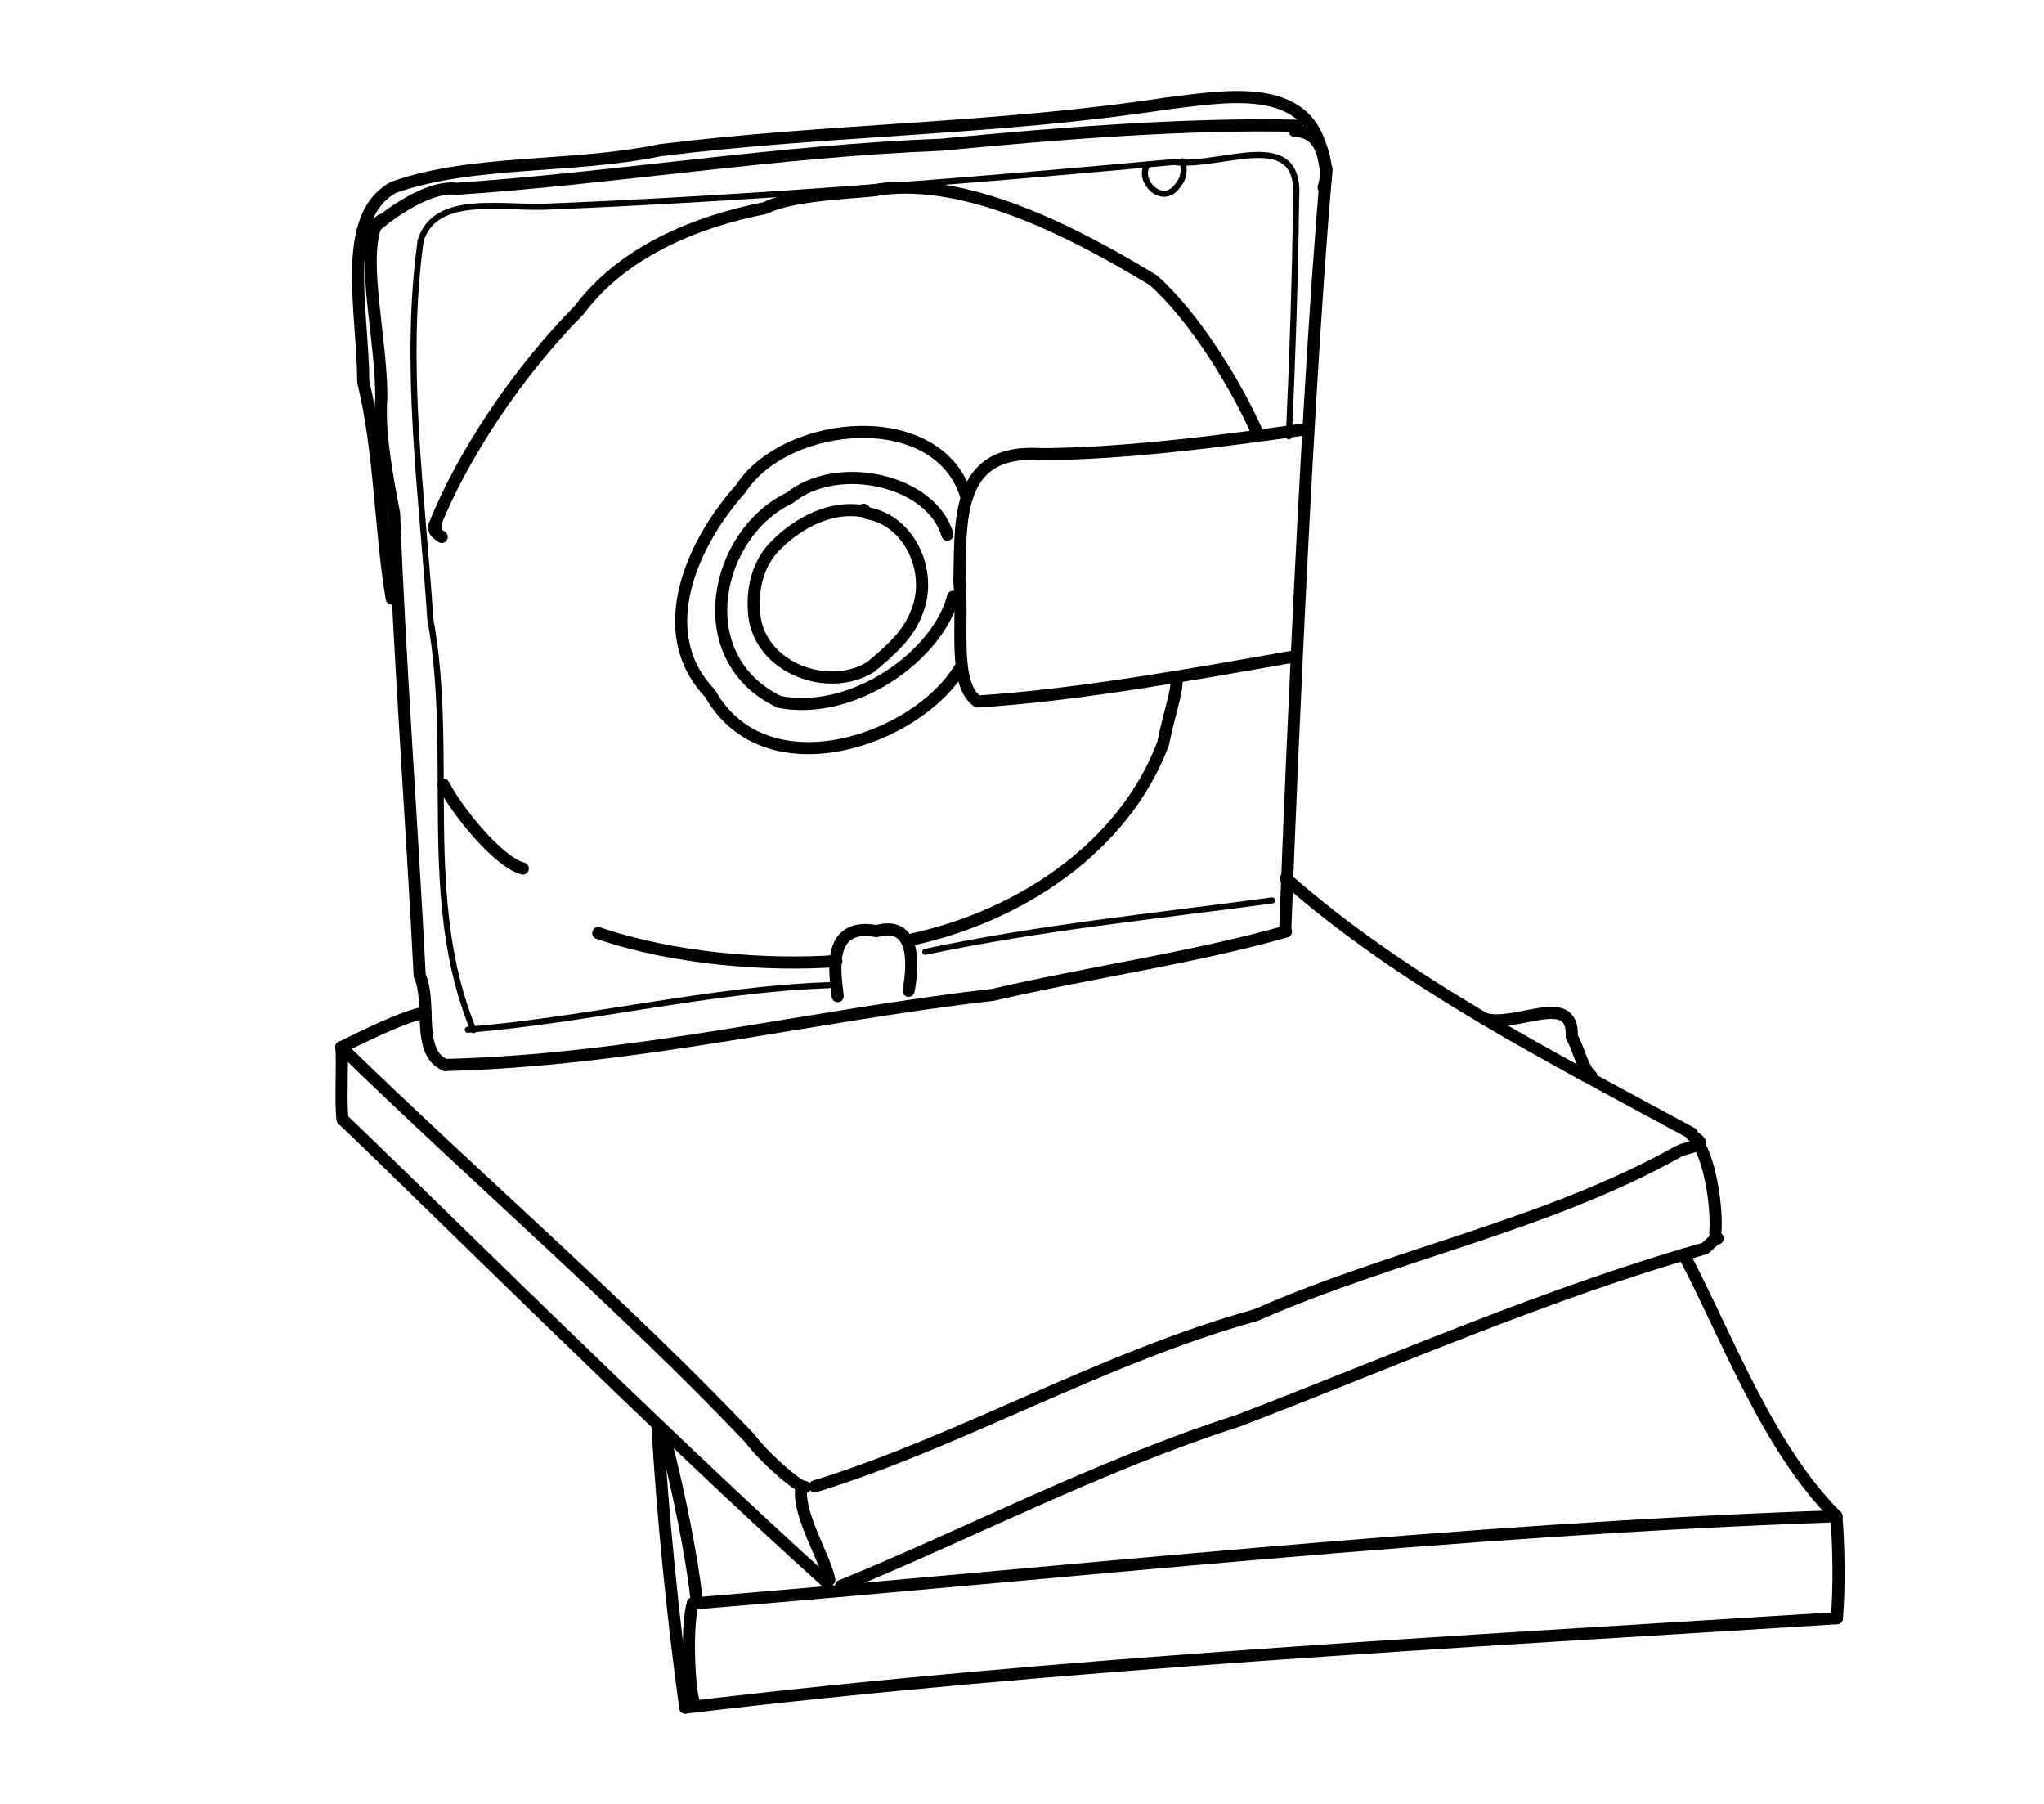 <?xml version="1.0" encoding="UTF-8" standalone="no"?>
<!-- Created by Ashley Blewer - This work is licensed under a Creative Commons Attribution 4.0 International License -->

<svg
   width="544"
   height="480"
   viewBox="0 0 143.933 127"
   version="1.1"
   id="svg2490"
   inkscape:version="1.2.2 (1:1.2.2+202212051552+b0a8486541)"
   sodipodi:docname="1992-minidisc.svg"
   xmlns:inkscape="http://www.inkscape.org/namespaces/inkscape"
   xmlns:sodipodi="http://sodipodi.sourceforge.net/DTD/sodipodi-0.dtd"
   xmlns="http://www.w3.org/2000/svg"
   xmlns:svg="http://www.w3.org/2000/svg">
  <sodipodi:namedview
     id="namedview2492"
     pagecolor="#ffffff"
     bordercolor="#666666"
     borderopacity="1.0"
     inkscape:pageshadow="2"
     inkscape:pageopacity="0.0"
     inkscape:pagecheckerboard="0"
     inkscape:document-units="mm"
     showgrid="false"
     units="px"
     inkscape:zoom="0.90583674"
     inkscape:cx="53.541657"
     inkscape:cy="253.35691"
     inkscape:window-width="1846"
     inkscape:window-height="1136"
     inkscape:window-x="0"
     inkscape:window-y="0"
     inkscape:window-maximized="1"
     inkscape:current-layer="g4731"
     inkscape:showpageshadow="2"
     inkscape:deskcolor="#d1d1d1" />
  <defs
     id="defs2487" />
  <g
     inkscape:label="Layer 1"
     inkscape:groupmode="layer"
     id="layer1">
    <g
       id="g4731"
       transform="matrix(0.33,0,0,0.329,-241.789,1.731)"
       style="stroke-width:2.687">
      <g
         id="g104528"
         transform="matrix(1,0,0,-1,0,792)"
         style="stroke-width:2.687">
        <g
           id="g104530"
           style="stroke-width:2.687" />
      </g>
      <g
         id="g104996"
         transform="matrix(1,0,0,-1,0,792)"
         style="stroke-width:2.687">
        <g
           id="g104998"
           style="stroke-width:2.687" />
      </g>
      <g
         id="g3186"
         transform="matrix(0.989,0,0,0.991,13.443,-57.96)">
        <g
           id="g1456"
           transform="matrix(1,0,0,-1,0,792)">
          <g
             id="g1458">
            <path
               d="m 823.321,508.849 c -6.418,2.699 -2.811,13.443 -5.516,19.274 -1.631,32.243 -4.326,67.977 -5.531,99.85 -0.277,1.669 -3.537,16.68 -2.756,24.805 0.087,12.527 -4.173,28.954 -1.293,37.105 l 0.229,0.597 1.087,0.837"
               style="fill:none;stroke:#000000;stroke-width:2.615;stroke-linecap:round;stroke-linejoin:round;stroke-miterlimit:10;stroke-dasharray:none;stroke-opacity:1"
               id="path1460" />
          </g>
        </g>
        <g
           id="g1462"
           transform="matrix(1,0,0,-1,0,792)">
          <g
             id="g1464">
            <path
               d="m 808.225,689.881 c 0.114,0.298 10.422,9.124 17.631,8.18 34.139,2.331 69.317,8.144 104.497,9.507 25.139,2.411 52.534,4.632 76.639,4.1"
               style="fill:none;stroke:#000000;stroke-width:2.615;stroke-linecap:round;stroke-linejoin:round;stroke-miterlimit:10;stroke-dasharray:none;stroke-opacity:1"
               id="path1466"
               sodipodi:nodetypes="cccc" />
          </g>
        </g>
        <g
           id="g1468"
           transform="matrix(1,0,0,-1,0,792)">
          <g
             id="g1470">
            <path
               d="m 1006.625,710.517 c 7.03,-0.008 6.256,-8.957 6.835,-8.205 -4.975,-56.233 -8.89,-163.876 -8.89,-163.876"
               style="fill:none;stroke:#000000;stroke-width:2.615;stroke-linecap:round;stroke-linejoin:round;stroke-miterlimit:10;stroke-dasharray:none;stroke-opacity:1"
               id="path1472"
               sodipodi:nodetypes="ccc" />
          </g>
        </g>
        <g
           id="g1474"
           transform="matrix(1,0,0,-1,0,792)">
          <g
             id="g1476">
            <path
               d="m 823.321,508.849 c 40.703,1.041 77.748,10.462 118.171,15.164 20.813,4.829 43.554,8.054 63.218,13.661"
               style="fill:none;stroke:#000000;stroke-width:2.615;stroke-linecap:round;stroke-linejoin:round;stroke-miterlimit:10;stroke-dasharray:none;stroke-opacity:1"
               id="path1478"
               sodipodi:nodetypes="ccc" />
          </g>
        </g>
        <g
           id="g1480"
           transform="matrix(1,0,0,-1,0,792)">
          <g
             id="g1482">
            <path
               d="m 811.768,609.58 c -2.492,14.692 -2.429,31.553 -6.135,46.738 -0.089,15.678 -5.061,35.785 6.556,42.061 17.025,6.049 38.506,4.044 57.425,7.995 36.042,4.522 73.077,4.5 109.194,10.079 11.847,1.396 28.642,4.671 33.11,-8.456 1.171,-3.023 2.007,-6.502 0.912,-9.606"
               style="fill:none;stroke:#000000;stroke-width:2.615;stroke-linecap:round;stroke-linejoin:round;stroke-miterlimit:10;stroke-dasharray:none;stroke-opacity:1"
               id="path1484" />
          </g>
        </g>
        <g
           id="g1486"
           transform="matrix(1,0,0,-1,0,792)">
          <g
             id="g1488">
            <path
               d="m 1006.131,597.011 c -22.422,-3.961 -46.884,-8.334 -67.951,-9.667 -5.453,3.701 -3.013,17.069 -3.935,25.882 0.344,12.87 -1.076,28.793 17.577,27.527 18.73,0.067 41.18,3.133 56.664,5.325"
               style="fill:none;stroke:#000000;stroke-width:2.615;stroke-linecap:round;stroke-linejoin:round;stroke-miterlimit:10;stroke-dasharray:none;stroke-opacity:1"
               id="path1490" />
          </g>
        </g>
        <g
           id="g1492"
           transform="matrix(1,0,0,-1,0,792)">
          <g
             id="g1494">
            <path
               d="m 914.316,628.023 c 9.241,-1.567 14.15,-12.692 10.857,-21.056 -1.721,-5.148 -6.059,-8.781 -10.042,-12.151 -9.148,-5.72 -23.678,-0.275 -25.1,10.904 -0.669,5.56 0.596,11.55 4.796,15.525 4.787,4.76 11.773,8.439 18.661,7.185 0.903,-0.049 -0.369,0.752 0,0"
               style="fill:none;stroke:#000000;stroke-width:2.615;stroke-linecap:round;stroke-linejoin:round;stroke-miterlimit:10;stroke-dasharray:none;stroke-opacity:1"
               id="path1496"
               sodipodi:nodetypes="ccccccc" />
          </g>
        </g>
        <g
           id="g1498"
           transform="matrix(1,0,0,-1,0,792)">
          <g
             id="g1500">
            <path
               d="m 931.65,623.371 c -3.352,11.731 -23.6,16.365 -34.004,7.937 -16.299,-7.751 -21.98,-34.696 -2.202,-44.067 16.064,-3.049 34.17,10.107 37.446,22.712"
               style="fill:none;stroke:#000000;stroke-width:2.615;stroke-linecap:round;stroke-linejoin:round;stroke-miterlimit:10;stroke-dasharray:none;stroke-opacity:1"
               id="path1502" />
          </g>
        </g>
        <g
           id="g1504"
           transform="matrix(1,0,0,-1,0,792)">
          <g
             id="g1506">
            <path
               d="m 935.838,631.325 c -5.75,20.154 -38.926,17.139 -48.755,1.976 -10.38,-11.569 -19.31,-30.988 -6.642,-44.205 12.051,-21.365 44.487,-10.179 53.893,5.36"
               style="fill:none;stroke:#000000;stroke-width:2.615;stroke-linecap:round;stroke-linejoin:round;stroke-miterlimit:10;stroke-dasharray:none;stroke-opacity:1"
               id="path1508"
               sodipodi:nodetypes="cccc" />
          </g>
        </g>
        <g
           id="g1510"
           transform="matrix(1,0,0,-1,0,792)">
          <g
             id="g1512">
            <path
               d="m 998.4,645.627 c -4.207,9.503 -13.03,24.41 -22.321,32.685 -17.872,10.883 -40.467,22.27 -59.134,19.618 -1.885,-0.671 -17.977,-0.69 -24.603,-4.024 -15.004,-2.974 -30.642,-9.369 -40.093,-21.981 -13.347,-13.488 -25.302,-31.516 -31.329,-46.735 1.422,-0.077 -1.593,-0.207 1.636,-2.313"
               style="fill:none;stroke:#000000;stroke-width:2.615;stroke-linecap:round;stroke-linejoin:round;stroke-miterlimit:10;stroke-dasharray:none;stroke-opacity:1"
               id="path1514" />
          </g>
        </g>
        <g
           id="g1516"
           transform="matrix(1,0,0,-1,0,792)">
          <g
             id="g1518">
            <path
               d="m 822.94,569.406 c 2.571,-5.138 11.554,-16.623 17.11,-18.125"
               style="fill:none;stroke:#000000;stroke-width:2.615;stroke-linecap:round;stroke-linejoin:round;stroke-miterlimit:10;stroke-dasharray:none;stroke-opacity:1"
               id="path1520"
               sodipodi:nodetypes="cc" />
          </g>
        </g>
        <g
           id="g1522"
           transform="matrix(1,0,0,-1,0,792)">
          <g
             id="g1524">
            <path
               d="m 856.332,537.343 c 16.291,-5.613 36.63,-7.113 51.371,-6.044"
               style="fill:none;stroke:#000000;stroke-width:2.615;stroke-linecap:round;stroke-linejoin:round;stroke-miterlimit:10;stroke-dasharray:none;stroke-opacity:1"
               id="path1526" />
          </g>
        </g>
        <g
           id="g1528"
           transform="matrix(1,0,0,-1,0,792)">
          <g
             id="g1530">
            <path
               d="m 924.242,536.003 c 23.364,5.155 45.608,19.988 53.978,42.315 1.229,6.347 3.008,10.874 2.876,13.577"
               style="fill:none;stroke:#000000;stroke-width:2.615;stroke-linecap:round;stroke-linejoin:round;stroke-miterlimit:10;stroke-dasharray:none;stroke-opacity:1"
               id="path1532" />
          </g>
        </g>
        <g
           id="g1534"
           transform="matrix(1,0,0,-1,0,792)">
          <g
             id="g1536">
            <path
               d="m 907.981,523.723 c -0.386,4.164 -2.888,16.092 8.377,14.044 9.693,2.714 7.414,-10.225 6.93,-12.89"
               style="fill:none;stroke:#000000;stroke-width:2.615;stroke-linecap:round;stroke-linejoin:round;stroke-miterlimit:10;stroke-dasharray:none;stroke-opacity:1"
               id="path1538" />
          </g>
        </g>
        <g
           id="g1540"
           transform="matrix(1,0,0,-1,0,792)">
          <g
             id="g1542">
            <path
               d="m 829.412,516.371 c -11.647,28.205 -3.948,59.441 -9.324,88.825 -1.77,27.104 -5.821,54.558 -2.09,81.614"
               style="fill:none;stroke:#000000;stroke-width:1.308;stroke-linecap:round;stroke-linejoin:round;stroke-miterlimit:10;stroke-dasharray:none;stroke-opacity:1"
               id="path1544" />
          </g>
        </g>
        <g
           id="g1546"
           transform="matrix(1,0,0,-1,0,792)">
          <g
             id="g1548">
            <path
               d="m 817.998,686.811 c 3.149,10.516 18.197,6.777 28.205,7.438 43.014,1.747 90.895,5.578 134.27,9.585 10.556,-1.305 27.644,8.03 26.417,-8.059 -0.174,-16.815 -0.844,-35.838 -1.556,-51.178"
               style="fill:none;stroke:#000000;stroke-width:1.308;stroke-linecap:round;stroke-linejoin:round;stroke-miterlimit:10;stroke-dasharray:none;stroke-opacity:1"
               id="path1550"
               sodipodi:nodetypes="ccccc" />
          </g>
        </g>
        <g
           id="g1552"
           transform="matrix(1,0,0,-1,0,792)">
          <g
             id="g1554">
            <path
               d="m 974.86,703.306 c -2.476,-3.451 3.465,-9.64 6.798,-4.111 1.645,2.038 0.715,4.671 0.723,4.802"
               style="fill:none;stroke:#000000;stroke-width:1.308;stroke-linecap:round;stroke-linejoin:round;stroke-miterlimit:10;stroke-dasharray:none;stroke-opacity:1"
               id="path1556"
               sodipodi:nodetypes="ccc" />
          </g>
        </g>
        <g
           id="g1558"
           transform="matrix(1,0,0,-1,0,792)">
          <g
             id="g1560">
            <path
               d="m 828.183,516.459 c 25.932,2.1 52.552,8.791 77.892,9.631"
               style="fill:none;stroke:#000000;stroke-width:1.308;stroke-linecap:round;stroke-linejoin:round;stroke-miterlimit:10;stroke-dasharray:none;stroke-opacity:1"
               id="path1562" />
          </g>
        </g>
        <g
           id="g1564"
           transform="matrix(1,0,0,-1,0,792)">
          <g
             id="g1566">
            <path
               d="m 926.882,533.286 c 24.633,5.25 49.947,7.738 74.833,11.106"
               style="fill:none;stroke:#000000;stroke-width:1.308;stroke-linecap:round;stroke-linejoin:round;stroke-miterlimit:10;stroke-dasharray:none;stroke-opacity:1"
               id="path1568" />
          </g>
        </g>
        <g
           id="g1570"
           transform="matrix(1,0,0,-1,0,792)">
          <g
             id="g1572">
            <path
               d="m 819.046,520.207 c -4.876,-0.855 -14.237,-5.625 -18.152,-7.521"
               style="fill:none;stroke:#000000;stroke-width:2.615;stroke-linecap:round;stroke-linejoin:round;stroke-miterlimit:10;stroke-dasharray:none;stroke-opacity:1"
               id="path1574"
               sodipodi:nodetypes="cc" />
          </g>
        </g>
        <g
           id="g1576"
           transform="matrix(1,0,0,-1,0,792)">
          <g
             id="g1578">
            <path
               d="m 800.894,512.686 c 0.352,-3.196 -0.265,-11.751 0.277,-15.581"
               style="fill:none;stroke:#000000;stroke-width:2.615;stroke-linecap:round;stroke-linejoin:round;stroke-miterlimit:10;stroke-dasharray:none;stroke-opacity:1"
               id="path1580" />
          </g>
        </g>
        <g
           id="g1582"
           transform="matrix(1,0,0,-1,0,792)">
          <g
             id="g1584">
            <path
               d="m 801.171,497.105 c 13.697,-12.93 69.386,-68.414 104.594,-100.049"
               style="fill:none;stroke:#000000;stroke-width:2.615;stroke-linecap:round;stroke-linejoin:round;stroke-miterlimit:10;stroke-dasharray:none;stroke-opacity:1"
               id="path1586"
               sodipodi:nodetypes="cc" />
          </g>
        </g>
        <g
           id="g1588"
           transform="matrix(1,0,0,-1,0,792)">
          <g
             id="g1590">
            <path
               d="m 906.176,397.694 c -0.913,4.688 -6.525,13.636 -6.094,19.3"
               style="fill:none;stroke:#000000;stroke-width:2.615;stroke-linecap:round;stroke-linejoin:round;stroke-miterlimit:10;stroke-dasharray:none;stroke-opacity:1"
               id="path1592" />
          </g>
        </g>
        <g
           id="g1594"
           transform="matrix(1,0,0,-1,0,792)">
          <g
             id="g1596">
            <path
               d="m 800.894,512.686 c 28.466,-27.746 61.023,-55.908 88.141,-84.452 2.874,-3.978 10.77,-10.903 11.949,-10.526"
               style="fill:none;stroke:#000000;stroke-width:2.615;stroke-linecap:round;stroke-linejoin:round;stroke-miterlimit:10;stroke-dasharray:none;stroke-opacity:1"
               id="path1598"
               sodipodi:nodetypes="ccc" />
          </g>
        </g>
        <g
           id="g1600"
           transform="matrix(1,0,0,-1,0,792)">
          <g
             id="g1602">
            <path
               d="m 1004.7,549.132 c 25.699,-22.66 57.445,-38.676 87.598,-55.054 -0.925,-0.192 1.935,-1.373 1.666,-1.993"
               style="fill:none;stroke:#000000;stroke-width:2.615;stroke-linecap:round;stroke-linejoin:round;stroke-miterlimit:10;stroke-dasharray:none;stroke-opacity:1"
               id="path1604"
               sodipodi:nodetypes="ccc" />
          </g>
        </g>
        <g
           id="g1606"
           transform="matrix(1,0,0,-1,0,792)">
          <g
             id="g1608">
            <path
               d="m 1093.891,491.574 c 2.774,-5.07 3.861,-14.701 3.446,-19.027"
               style="fill:none;stroke:#000000;stroke-width:2.615;stroke-linecap:round;stroke-linejoin:round;stroke-miterlimit:10;stroke-dasharray:none;stroke-opacity:1"
               id="path1610" />
          </g>
        </g>
        <g
           id="g1612"
           transform="matrix(1,0,0,-1,0,792)">
          <g
             id="g1614">
            <path
               d="m 903.059,417.87 c 31.158,9.577 62.025,27.767 95.186,36.99 29.814,13.178 62.509,19.285 91.211,35.364 1.105,0.608 4.547,1.132 4.508,1.86"
               style="fill:none;stroke:#000000;stroke-width:2.615;stroke-linecap:round;stroke-linejoin:round;stroke-miterlimit:10;stroke-dasharray:none;stroke-opacity:1"
               id="path1616" />
          </g>
        </g>
        <g
           id="g1618"
           transform="matrix(1,0,0,-1,0,792)">
          <g
             id="g1620">
            <path
               d="m 908.687,396.352 c 26.771,10.886 55.585,26.02 85.683,35.675 33.28,12.771 66.953,27.673 100.667,37.197 0.947,0.616 1.869,1.987 2.834,2.2"
               style="fill:none;stroke:#000000;stroke-width:2.615;stroke-linecap:round;stroke-linejoin:round;stroke-miterlimit:10;stroke-dasharray:none;stroke-opacity:1"
               id="path1622" />
          </g>
        </g>
        <g
           id="g1624"
           transform="matrix(1,0,0,-1,0,792)">
          <g
             id="g1626">
            <path
               d="m 1090.545,467.924 c 9.27,-17.541 17.982,-41.578 32.914,-56.504"
               style="fill:none;stroke:#000000;stroke-width:2.615;stroke-linecap:round;stroke-linejoin:round;stroke-miterlimit:10;stroke-dasharray:none;stroke-opacity:1"
               id="path1628"
               sodipodi:nodetypes="cc" />
          </g>
        </g>
        <g
           id="g1630"
           transform="matrix(1,0,0,-1,0,792)">
          <g
             id="g1632">
            <path
               d="m 1047.544,518.824 c 6.933,-2.032 19.311,6.265 18.828,-3.888 1.575,-2.656 2.219,-6.765 4.2,-8.426"
               style="fill:none;stroke:#000000;stroke-width:2.615;stroke-linecap:round;stroke-linejoin:round;stroke-miterlimit:10;stroke-dasharray:none;stroke-opacity:1"
               id="path1634"
               sodipodi:nodetypes="ccc" />
          </g>
        </g>
        <g
           id="g1636"
           transform="matrix(1,0,0,-1,0,792)">
          <g
             id="g1638">
            <path
               d="m 1123.459,411.42 c 0.528,-6.125 0.668,-15.799 0.108,-22.022"
               style="fill:none;stroke:#000000;stroke-width:2.615;stroke-linecap:round;stroke-linejoin:round;stroke-miterlimit:10;stroke-dasharray:none;stroke-opacity:1"
               id="path1640"
               sodipodi:nodetypes="cc" />
          </g>
        </g>
        <g
           id="g1642"
           transform="matrix(1,0,0,-1,0,792)">
          <g
             id="g1644">
            <path
               d="m 870.557,428.691 c 2.685,-9.58 6.106,-26.72 6.878,-34.456"
               style="fill:none;stroke:#000000;stroke-width:2.615;stroke-linecap:round;stroke-linejoin:round;stroke-miterlimit:10;stroke-dasharray:none;stroke-opacity:1"
               id="path1646" />
          </g>
        </g>
        <g
           id="g1648"
           transform="matrix(1,0,0,-1,0,792)">
          <g
             id="g1650">
            <path
               d="m 876.731,392.562 c -1.392,-4.669 -0.863,-17.694 0.168,-21.217"
               style="fill:none;stroke:#000000;stroke-width:2.615;stroke-linecap:round;stroke-linejoin:round;stroke-miterlimit:10;stroke-dasharray:none;stroke-opacity:1"
               id="path1652" />
          </g>
        </g>
        <g
           id="g1654"
           transform="matrix(1,0,0,-1,0,792)">
          <g
             id="g1656">
            <path
               d="m 875.096,370.096 c -2.607,18.911 -4.886,41.691 -5.973,60.353"
               style="fill:none;stroke:#000000;stroke-width:2.615;stroke-linecap:round;stroke-linejoin:round;stroke-miterlimit:10;stroke-dasharray:none;stroke-opacity:1"
               id="path1658" />
          </g>
        </g>
        <g
           id="g1660"
           transform="matrix(1,0,0,-1,0,792)">
          <g
             id="g1662">
            <path
               d="m 875.096,370.096 c 80.801,9.671 167.27,14.191 248.47,19.302"
               style="fill:none;stroke:#000000;stroke-width:2.615;stroke-linecap:round;stroke-linejoin:round;stroke-miterlimit:10;stroke-dasharray:none;stroke-opacity:1"
               id="path1664"
               sodipodi:nodetypes="cc" />
          </g>
        </g>
        <g
           id="g1666"
           transform="matrix(1,0,0,-1,0,792)">
          <g
             id="g1668">
            <path
               d="m 876.731,392.562 c 81.247,6.688 165.212,16.057 246.728,18.858"
               style="fill:none;stroke:#000000;stroke-width:2.615;stroke-linecap:round;stroke-linejoin:round;stroke-miterlimit:10;stroke-dasharray:none;stroke-opacity:1"
               id="path1670"
               sodipodi:nodetypes="cc" />
          </g>
        </g>
      </g>
    </g>
  </g>
</svg>

